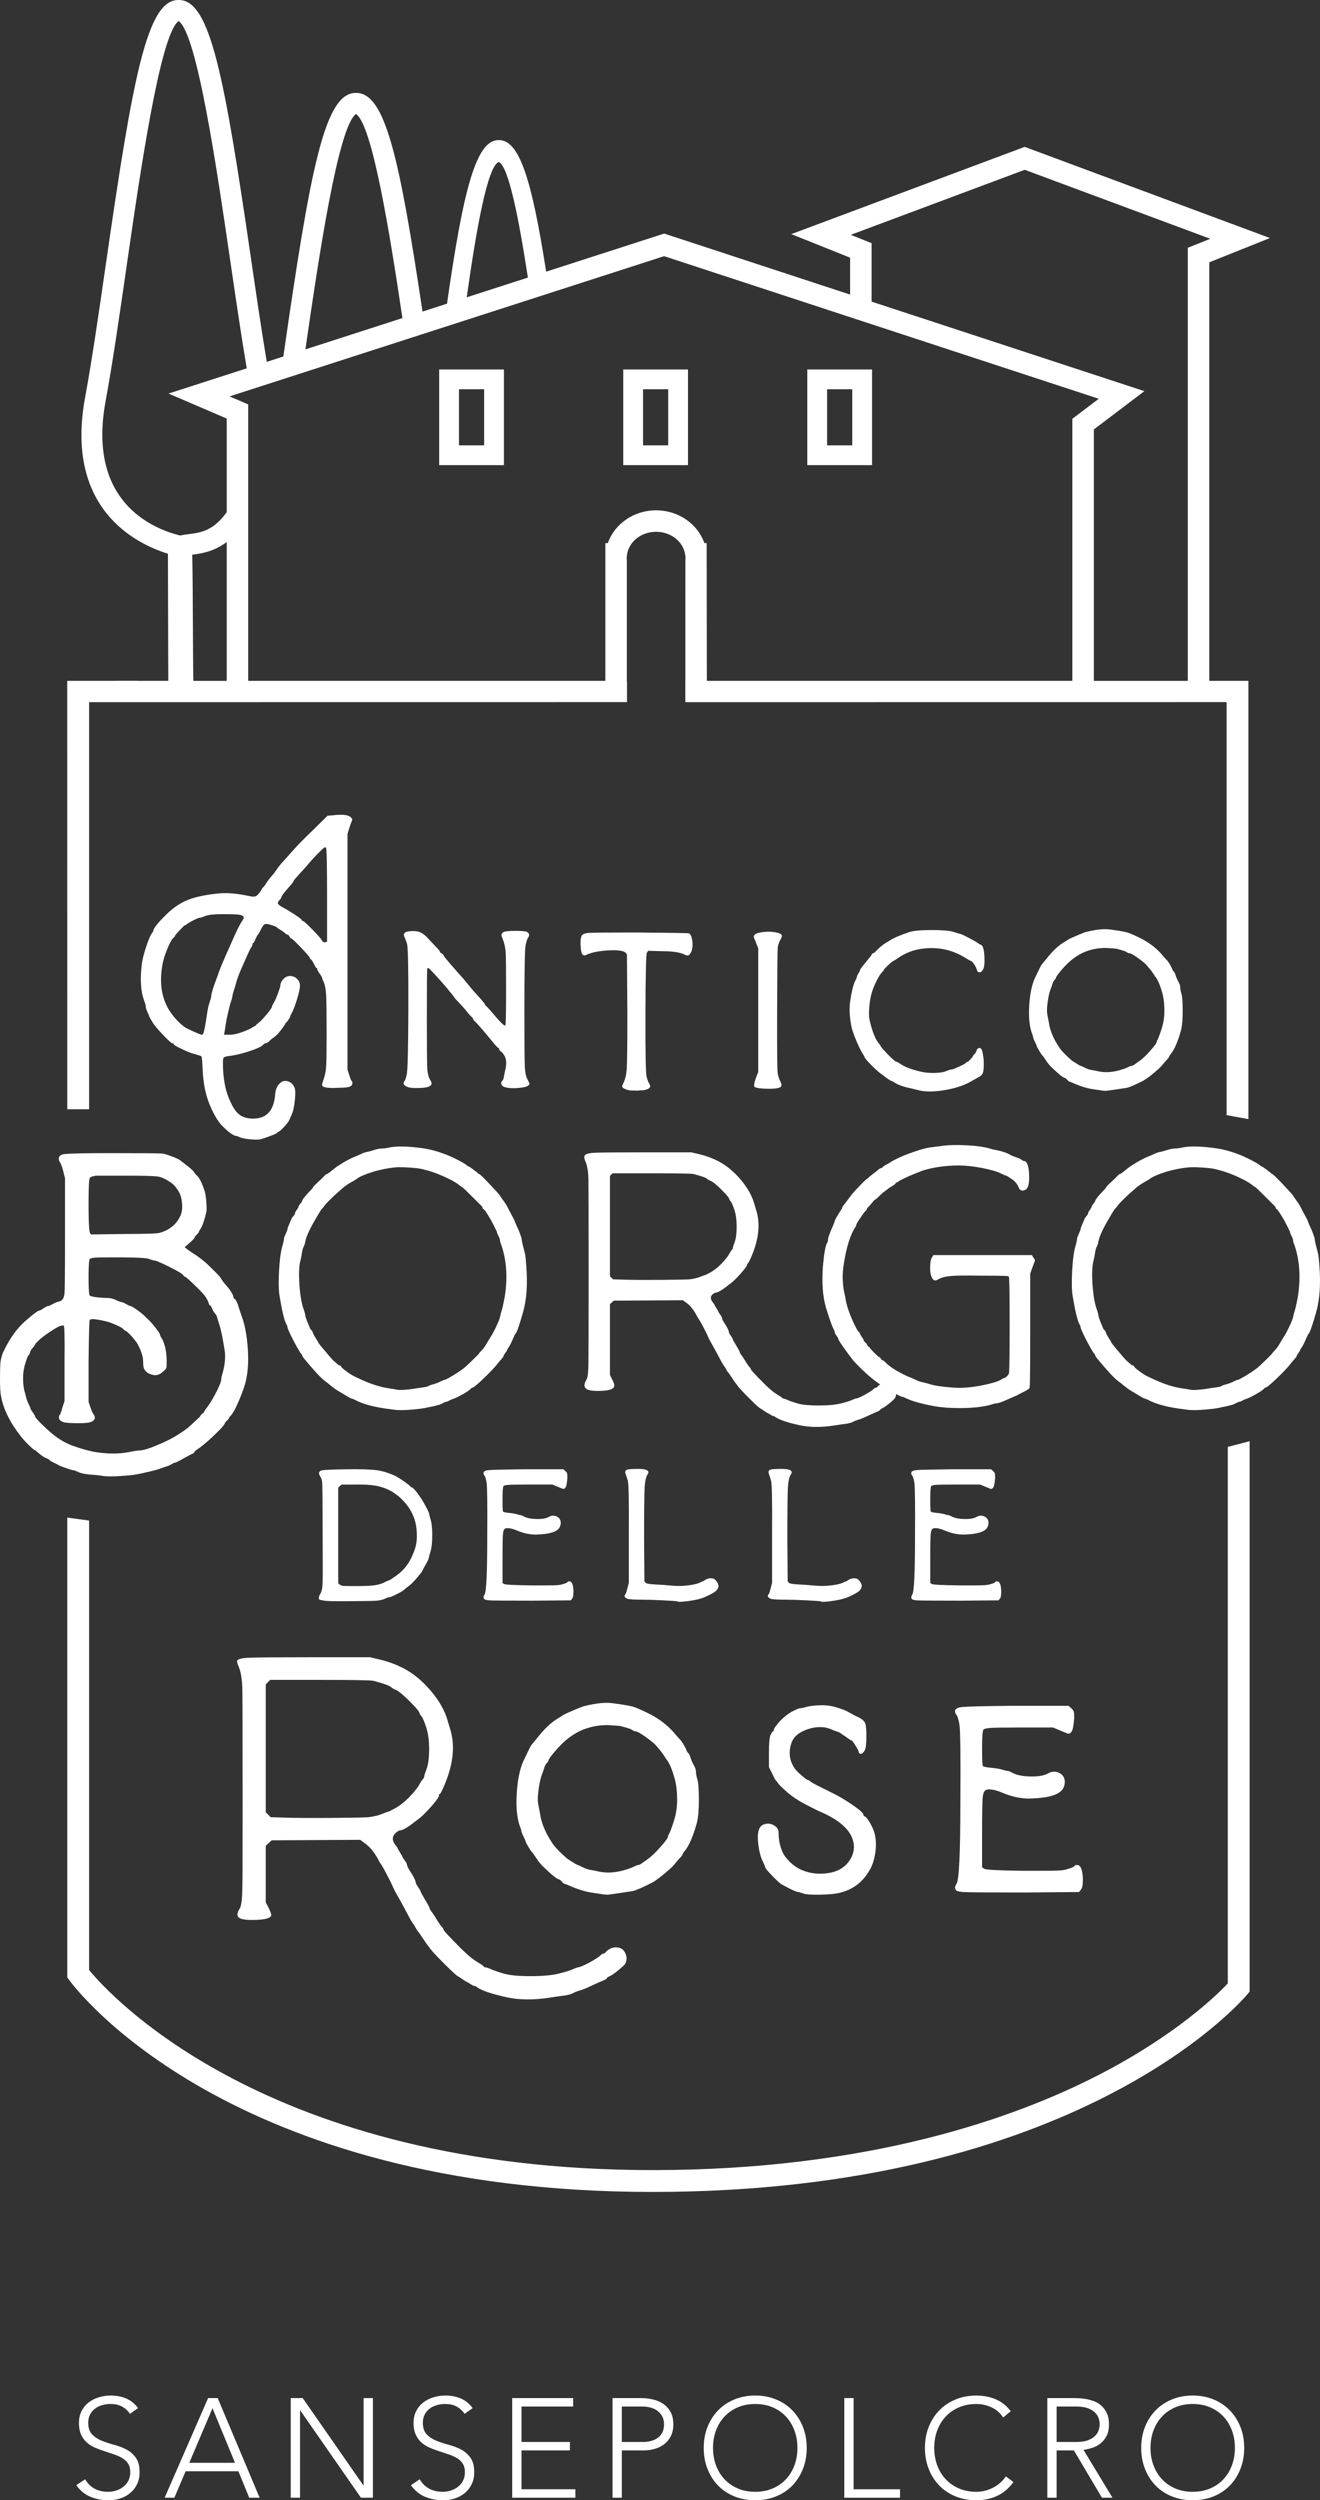 <?xml version="1.0" encoding="UTF-8"?>
<svg id="uuid-79825e06-2f38-4cb6-8538-1865c67c9e1e" data-name="Livello 2" xmlns="http://www.w3.org/2000/svg" viewBox="0 0 207.14 392.28">
  <rect x="0" y="0" width="207.14" height="392.28" fill="#333333" stroke="none"/>
  <defs>
    <style>
      .uuid-7d752b86-00b6-4da7-a4fc-3967ebae9637 {
        fill: #fff;
      }
    </style>
  </defs>
  <g id="uuid-e53ea39f-868e-4fe1-bc2d-503edd812f78" data-name="Livello 1">
    <g>
      <g>
        <path class="uuid-7d752b86-00b6-4da7-a4fc-3967ebae9637" d="m138.183,221.093c.015-.013.043-.034.091-.06.276-.093.692-.368,1.268-.837.813-.664.924-.845.957-.942.078-.174.116-.351.136-.525.777.409.861.416.935.416.03,0,.159.016.574.222.955.457,2.438.877,4.408,1.245.412.083,1.082.166,1.992.248.743.041,1.449.061,2.114.061,2.016,0,3.679-.188,4.967-.566.378-.138.565-.168.654-.168.126,0,.364-.027,1.014-.265l2.295-.995c.196-.116.54-.299,1.026-.541.721-.362.848-.478.91-.561.075-.1.14-.186.14-9.15v-8.845l.29-.82c.259-.731.355-.951.387-1.018.078-.151.105-.398-.161-.652l-.251-.419h-15.464l-.251.418c-.15.244-.226.68-.249,1.37-.022.672.033,1.164.169,1.502.156.392.297.587.469.652.187.076.433,0,.835-.252.379-.191.95-.327,1.697-.405.773-.082,2.351-.1,4.693-.06,3.512,0,4.225.05,4.329.075.143.054.166.118.173.136.04.157.107,1.338.107,7.49,0,6.263-.069,7.466-.112,7.634-.034.124-.142.278-.31.446-.205.204-.281.237-.265.238-.093,0-.234.029-.722.334-.589.315-1.638.617-3.121.895-1.645.323-3.15.421-4.475.304-1.649-.121-2.846-.304-3.565-.542-.426-.128-.813-.23-1.182-.31-.348-.077-.7-.206-1.05-.381-.371-.186-.791-.364-1.231-.524-1.637-.756-2.809-1.502-3.488-2.221-.223-.219-.37-.323-.492-.307-.004-.001-.053-.028-.153-.178-.156-.236-.28-.349-.411-.374-.047-.032-.207-.155-.66-.611-.45-.451-.58-.602-.618-.651-.035-.113-.145-.214-.325-.351-.11-.082-.145-.129-.152-.129v.001c-.003-.156-.111-.317-.356-.535-.149-.133-.19-.198-.197-.198-.002-.14-.086-.312-.29-.59-.15-.209-.254-.386-.306-.528-.035-.09-.116-.311-.294-.377-.054-.076-.209-.323-.603-1.112-.683-1.444-1.13-2.704-1.327-3.73-.042-.337-.127-.767-.251-1.282-.119-.497-.199-1.172-.239-2.009-.041-.835.041-1.805.243-2.893.361-2.17.888-3.877,1.553-5.051.308-.433.35-.605.349-.699.004-.024.048-.172.453-.779.322-.483.543-.808.666-.969.118-.158.235-.294.347-.404.147-.146.229-.295.249-.458.109-.061.28-.23.653-.694.33-.405.458-.528.502-.564.112-.026.269-.143.709-.582.35-.349.641-.602.887-.772.284-.196.461-.33.553-.423.029-.03.145-.126.562-.36.397-.222.592-.388.621-.554.152,0,.302-.081.435-.221.081-.055.295-.176.835-.446.464-.231.973-.455,1.514-.667.571-.224,1.062-.418,1.455-.577,1.685-.52,3.6-.786,5.691-.786,1.043,0,2.255.134,3.604.396,1.341.26,2.342.552,2.971.867.611.308.78.337.814.33.02.005.143.048.643.399.645.379,1.085.873,1.31,1.474.086.224.215.372.388.44.179.068.383.047.593-.06.524-.209.726-1.043.636-2.624-.064-.901-.222-1.933-.846-1.933-.065,0-.151-.045-.248-.131-.172-.142-.495-.295-.994-.469-.597-.206-.787-.308-.839-.343-.477-.305-1.205-.555-2.242-.771-.306-.038-.631-.114-1.003-.237-.831-.25-2.013-.418-3.518-.499-1.501-.082-2.766-.063-3.75.061l-1.888.246c-.554.041-1.395.256-2.571.654-1.173.399-2.066.755-2.727,1.085l-.743.374c-.454.255-.514.315-.534.337-.007.004-.077.057-.44.239-.315.158-.53.308-.656.457-.065.079-.103.098-.099.1-.129.001-.267.052-.47.191-.152.154-.556.475-1.19.953-.138.094-.294.226-.463.395-.114.115-.172.163-.198.182-.103.022-.266.161-1.122,1.047-.431.445-.983,1.023-1.133,1.226-.098.098-.341.416-.728.944-.383.524-.621.833-.708.92-.144.141-.219.295-.228.501-.074.076-.213.279-.605.924-.556.911-.556,1.021-.555,1.095-.003.023-.028.133-.224.585-.732,1.633-.819,2.096-.819,2.303,0,.159-.05.326-.155.501-.264.485-.474,1.658-.64,3.588-.207,2.625-.038,4.861.498,6.645.781,2.504,1.053,3.084,1.18,3.283.154.312.159.405.159.415,0,.164.097.361.322.662.196.262.224.352.228.352v-.001c0,.104,0,.262.873,1.483.547.772,1.055,1.458,1.518,2.046.403.443.868.919,1.419,1.451.536.516,1.069.984,1.58,1.392.481.385.886.681,1.204.884-.144.09-.284.194-.416.329-.086.112-.133.145-.126.149-.13.003-.27.055-.43.163l-.066.065c-.022.033-.136.168-.694.513-.424.263-.85.496-1.265.692-.572.272-.712.282-.725.282-.105,0-.272.045-.77.268-.351.157-.947.338-1.769.537-.81.199-1.958.3-3.408.3-1.444,0-2.526-.101-3.215-.298-.699-.198-1.235-.38-1.594-.54-.466-.207-.669-.256-.817-.268-.073-.113-.286-.274-.905-.639-.532-.316-1.206-.88-2.006-1.68-1.703-1.7-2.022-2.113-2.08-2.212-.022-.174-.15-.323-.25-.426-.076-.074-.216-.245-.453-.627-.37-.616-.645-1.036-.817-1.251-.165-.208-.192-.285-.193-.285,0-.083,0-.188-.583-1.161-.434-.718-.511-.891-.52-.891v.001c0-.092-.027-.205-.346-.683-.228-.339-.266-.414-.267-.398-.003-.232-.11-.653-.89-1.827-.205-.356-.212-.46-.212-.463,0-.159-.101-.363-.324-.663-.162-.215-.217-.304-.234-.334-.012-.077-.07-.201-.336-.63-.205-.325-.261-.437-.272-.437v.003c-.003-.106-.057-.204-.35-.559-.436-.61-.214-.94.02-1.155.269-.223.354-.251.342-.252.272,0,.8-.131,2.218-1.27.428-.299.86-.68,1.289-1.131.433-.453.81-.881,1.117-1.273.405-.507.494-.73.511-.899.12-.073.245-.274.472-.774,1.242-2.738,1.577-5.203.989-7.334l-.366-1.22c-.333-1.253-1.039-2.531-2.097-3.797-1.059-1.263-2.227-2.242-3.474-2.907-.949-.496-1.957-.874-2.995-1.125l-1.342-.313h-7.784c-3.919,0-6.378.021-7.304.063-1.064.048-1.549.197-1.683.528-.062.188-.003.468.193.897.273.67.422,1.621.44,2.825.02,1.226.029,5.988.029,14.555,0,8.16-.009,12.83-.029,14.277-.024,1.858-.194,2.365-.303,2.516-.396.644-.419,1.118-.086,1.393.188.187.637.423,2.315.373,1.351-.045,2.005-.27,2.114-.711.048-.144.043-.376-.319-1.099l-.343-.686v-11.121l.594-.541,10.863-.062.439.327c.581.389,1.111,1.002,1.575,1.812.167.336.292.565.411.735.081.08.358.499,1.301,2.377.245.58.516,1.125.807,1.621.283.486.643,1.144,1.067,1.952.587,1.116.754,1.363.827,1.45.085.104.197.282.342.543.151.285.273.473.374.572.039.041.164.199.553.793.306.471.569.839.76,1.062.11.194.43.624,1.905,2.103,1.374,1.374,1.728,1.632,1.885,1.681,1.001.69,1.035.689,1.081.679.011.004.079.033.35.213.3.199.494.284.652.284.019,0,.079.024.206.143.641.431,1.872.842,3.758,1.26.82.177,1.71.267,2.663.267.832,0,1.711-.068,2.631-.204.773-.121,1.405-.211,1.893-.272.529-.067.926-.178,1.214-.334.253-.135.526-.24.808-.315.322-.087.807-.281,1.48-.598.582-.274,1.09-.501,1.431-.64.357-.142.558-.253.599-.424m-27.499-21.046c-.079.006-.228.05-.827.292-.432.175-.968.304-1.583.381-.614.041-2.135.071-4.52.091-2.403.021-4.291.01-5.631-.03l-1.929-.058-.48-.479v-15.744l.414-.413h6.094c5.41,0,6.469.072,6.622.114,1.602.417,2.004.642,2.102.738.146.146.386.28.725.407.344.191.903.672,1.664,1.431,1.009,1.009,1.091,1.269,1.095,1.306,0,.114.064.22.271.458.071.079.231.351.538,1.271.239.705.356,1.596.356,2.652,0,1.049-.097,1.848-.29,2.37-.324.857-.324,1.002-.324,1.064,0,.047-.046.103-.083.139-.117.117-.256.319-.446.653-.153.345-.593.9-1.302,1.646-.552.554-1.101.984-1.633,1.28-.619.344-.789.416-.833.431"/>
        <path class="uuid-7d752b86-00b6-4da7-a4fc-3967ebae9637" d="m54.812,129.909c.185-.569.323-.947.419-1.138.09-.188.044-.355-.141-.498-.373-.425-1.325-.543-2.858-.354l-.838.071-2.231,2.204c-1.488,1.423-2.604,2.561-3.347,3.414-.745.855-1.209,1.377-1.394,1.564-.326.333-.722.831-1.186,1.495-.139.237-.36.521-.662.853-.303.334-.571.689-.801,1.067-.234.381-.385.581-.455.604-.069.025-.221.251-.453.676-.277.38-.499.617-.662.713-.162.095-.43.119-.801.07-1.907-.427-3.511-.591-4.811-.498-2.14.191-3.836.535-5.09,1.032-1.257.498-2.443,1.316-3.557,2.454-1.255,1.234-1.882,2.041-1.882,2.418,0,.049-.07.168-.21.356-.234.285-.535.984-.905,2.099-.374,1.116-.606,2.05-.699,2.81-.278,2.322-.164,4.195.349,5.617.185.477.28.809.28.997,0,.188.09.487.278.888.185.404.278.631.278.676,0,.049.164.332.489.855.233.427.779,1.09,1.638,1.992.861.9,1.361,1.349,1.498,1.349.142,0,.21.049.21.144s.418.345,1.255.746c.837.405,1.464.653,1.882.748.652.189,1.035.31,1.152.356.116.047.197.758.243,2.133.093,2.039.43,3.794,1.013,5.263.58,1.471,1.22,2.61,1.918,3.414.183.191.428.428.731.713.301.283.602.52.907.71.3.188.498.284.591.284.142,0,.36.071.662.215.302.142.803.248,1.5.319.698.071,1.231.083,1.604.035.279-.047.801-.212,1.568-.498.767-.283,1.175-.473,1.222-.569.046-.096.114-.141.209-.141.093,0,.371-.249.836-.748.464-.496.745-.863.837-1.101.093-.189.211-.45.349-.783.232-.474.407-1.245.522-2.312.117-1.067.082-1.766-.103-2.098-.233-.473-.582-.77-1.046-.888-.466-.118-.863-.011-1.186.319-.465.378-.721,1.02-.767,1.921-.234,2.418-1.372,3.628-3.418,3.628-.836,0-1.523-.18-2.056-.534-.534-.355-1.01-.984-1.429-1.886-.744-1.469-1.162-3.224-1.255-5.263-.047-.995-.034-1.587.035-1.778.07-.19.36-.308.87-.355.837-.095,1.825-.322,2.965-.675,1.137-.358,1.892-.677,2.265-.961.232-.238.395-.358.488-.358.093,0,.254-.07.49-.212.231-.237.44-.428.627-.569.279-.188.464-.332.558-.428.184-.14.475-.473.871-.995.394-.521.592-.805.592-.853,0-.095.024-.142.071-.142.092-.047.23-.214.418-.498.184-.285.277-.45.277-.499,0-.094.073-.258.211-.497.232-.38.509-1.091.836-2.132.326-1.045.488-1.791.488-2.241,0-.453-.186-.831-.558-1.138-.371-.311-.813-.417-1.324-.323-.279.049-.547.227-.802.535-.256.31-.384.604-.384.89,0,.141-.116.533-.349,1.174-.233.638-.441,1.126-.626,1.458-.234.378-.35.615-.35.71,0,.142-.256.522-.767,1.138-.511.616-.906,1.045-1.185,1.281-.373.284-.57.461-.594.532-.023.071-.068.107-.138.107-.071,0-.221.083-.454.25-.234.165-.731.391-1.498.675-.768.285-1.431.428-1.99.428h-.903l.138-.712c.141-1.185.42-2.561.838-4.126.231-.662.348-1.068.348-1.208,0-.143.069-.43.21-.855.139-.427.254-.806.346-1.138.141-.615.466-1.493.977-2.63.232-.524.499-1.128.803-1.815.3-.687.511-1.103.627-1.245.115-.141.174-.285.174-.428,0-.141.035-.212.105-.212s.197-.214.383-.64c.185-.426.314-.663.384-.712.069-.046.209-.283.418-.712.209-.426.394-.71.558-.853.162-.142.534-.117,1.116.071.58.19.871.31.871.356,0,.048.198.192.593.426.395.239.639.418.732.535.093.118.199.177.315.177.115,0,.231.107.349.32.115.213.218.322.313.322.091,0,.58.46,1.463,1.384.882.927,1.348,1.46,1.395,1.6.046.144.115.241.209.287.093.047.244.286.453.711.209.428.349.641.418.641.071,0,.105.059.105.176,0,.12.128.357.384.712.255.356.384.582.384.676s.092.332.278.713c.186.472.302,1.16.348,2.061.047.901.072,2.892.072,5.975,0,2.703-.025,4.41-.072,5.121-.046.712-.185,1.4-.417,2.063-.187.522-.256.831-.209.925.139.332.998.452,2.579.356.885,0,1.466-.06,1.744-.179.28-.119.418-.296.418-.533s-.035-.355-.103-.355c-.071,0-.199-.308-.384-.926l-.28-.853v-36.988l.28-.925Zm-16.713,14.44c-.417.569-1.046,1.826-1.881,3.77-.976,2.181-1.604,3.653-1.882,4.41-.093.333-.211.664-.349.995-.558,1.471-.839,2.395-.839,2.776,0,.14-.081.451-.243.925-.163.473-.291,1.018-.382,1.635-.279,1.945-.489,3.035-.628,3.271-.047.143-.117.215-.209.215-.095,0-.338-.083-.733-.25-.396-.166-.79-.344-1.185-.533-.397-.19-.664-.33-.802-.427-.791-.569-1.535-1.352-2.231-2.347-1.349-1.992-1.767-4.458-1.255-7.399.14-.756.394-1.588.767-2.489.371-.9.674-1.468.906-1.707.185-.144.278-.249.278-.319,0-.071.244-.368.733-.89.487-.52.755-.782.802-.782.045,0,.138-.047.278-.143.139-.142.489-.355,1.045-.638.559-.285.907-.428,1.048-.428.14,0,.441-.096.907-.285.463-.187,1.369-.285,2.719-.285,1.16,0,1.974.025,2.439.072.791.094,1.021.379.697.853m13.226,3.414l-.279.071c-.233.049-.419-.059-.557-.321-.141-.259-.64-.828-1.5-1.705-.861-.878-1.349-1.317-1.466-1.317-.116,0-.174-.047-.174-.142s-.382-.39-1.148-.888c-.767-.497-1.386-.865-1.848-1.103-.419-.238-.662-.428-.733-.569-.069-.143,0-.32.21-.533.208-.213.314-.367.314-.463,0-.189.51-.855,1.533-1.992.277-.33.419-.533.419-.604,0-.073.218-.343.661-.818.441-.475.872-.949,1.29-1.423.698-.853,1.511-1.73,2.442-2.631.324-.332.545-.451.662-.356.114.095.174,2.585.174,7.468v7.326Z"/>
        <path class="uuid-7d752b86-00b6-4da7-a4fc-3967ebae9637" d="m192.671,311.192c-1.611,1.714-8.072,8.099-20.37,14.413-13.218,6.787-36.078,14.876-69.909,14.876-60.55,0-85.333-27.642-88.41-31.389v-70.518l-3.424-.47v72.141l.329.452c.988,1.355,25.001,33.21,91.505,33.21,66.432,0,92.234-29.687,93.3-30.951l.402-.477v-86.358l-3.423.893v84.178Z"/>
        <path class="uuid-7d752b86-00b6-4da7-a4fc-3967ebae9637" d="m207.056,198.791c-.114-1.683-.202-2.097-.254-2.25-.419-1.577-.482-1.982-.482-2.085,0-.119-.054-.368-.453-1.385-.328-.703-.527-1.155-.6-1.386-.088-.26-.274-.634-.567-1.142-.246-.446-.427-.789-.543-1.022-.132-.302-.347-.656-.64-1.057-.279-.376-.48-.668-.611-.887-.215-.297-.82-.965-1.798-1.986-1.367-1.429-1.464-1.422-1.551-1.41l-.047-.066c-.035-.034-.138-.136-.758-.601-.671-.504-.729-.511-.781-.503-.002-.001-.041-.013-.115-.06-.229-.225-.725-.531-1.562-.962-.828-.421-1.508-.726-2.076-.929-1.078-.413-2.146-.706-3.175-.87-2.753-.402-4.527-.363-5.48-.151-.431.098-.806.149-1.11.149-.356,0-.79.084-1.327.255-.529.168-.878.262-1.103.297-.268.046-.539.137-.803.268-.232.117-.66.3-1.276.547-.659.29-1.351.666-2.047,1.117-.21.124-.374.229-.5.312-.255.17-.656.485-1.173.924-.319.228-.404.262-.383.263-.147,0-.287.1-.543.383-.166.187-.473.484-.964.934-.654.598-.762.748-.779.862-.022.036-.103.144-.364.407-1.1,1.148-1.323,1.546-1.351,1.766-.018.031-.072.112-.228.3-.234.291-.328.461-.326.593,0,.002-.021.089-.23.363-.221.298-.322.502-.322.661,0,.008-.003.072-.124.215-.133.15-.241.292-.346.455-.694,1.517-.694,1.664-.694,1.751,0,.03-.019.166-.256.668-.261.56-.298.751-.298.864,0,.057-.023.245-.171.848-.292.875-.491,2.246-.593,4.075-.103,1.83-.072,3.219.094,4.125.377,2.257.704,3.642,1.009,4.246.206.365.215.478.215.498,0,.079,0,.243.511,1.297.32.658.662,1.313,1.02,1.943.55.977.665,1.036.737,1.08,0,.169.108.368.359.671,1.583,1.913,2.658,3.069,3.301,3.541.23.152.502.365.838.657.451.372.832.648,1.136.821.284.163.688.406,1.219.732.785.482.936.524,1.032.524,0-.002.079.002.511.219,1.246.665,3.11,1.147,5.525,1.433.493.082.895.125,1.178.125h.007c.144.012.312.017.505.017.485,0,1.132-.037,1.926-.11,1.127-.103,1.884-.216,2.286-.338.715-.127,1.171-.231,1.343-.306.317-.046.635-.16.941-.336.357-.203.458-.214.467-.215.148,0,.319-.061.519-.186.107-.065.322-.173.756-.318.342-.128.816-.364,1.442-.72.64-.36,1.031-.627,1.196-.815.116-.135.173-.163.165-.166.137,0,.352-.014,1.996-1.597,1.066-1.024,1.818-1.839,2.219-2.403.333-.374.539-.613.62-.716.12-.145.176-.273.172-.355.003-.008.03-.087.231-.356.27-.354.324-.492.32-.568.003-.007.027-.079.205-.322.175-.24.394-.666.67-1.302.312-.724.417-.861.412-.865l.06-.03.033-.056c.22-.352.59-1.454,1.13-3.37.534-1.901.702-4.258.498-7.004m-3.405,4.756c-.249,1.295-.383,1.813-.451,2.02-.104.312-.188.621-.255.949-.056.285-.164.609-.319.961-.484,1.086-.868,1.835-1.145,2.232-.164.242-.406.648-.743,1.236-.232.388-.468.704-.701.936-.292.294-.39.418-.421.507-.059.071-.272.299-.984.992-.85.824-1.194,1.13-1.329,1.239-.513.396-1.136.813-1.848,1.241-.903.54-1.107.606-1.135.612-.109,0-.278.049-.777.3-.36.178-.726.316-1.091.411-.563.149-.734.248-.826.319-.01.009-.129.087-.739.165-.472.061-1.096.156-1.871.278-.923.12-1.625.165-2.06.126-.171-.042-.672-.126-1.492-.248-1.442-.202-3.128-.772-5.03-1.702-.473-.197-.971-.487-1.484-.862-.607-.442-.83-.656-.912-.754-.108-.27-.301-.303-.377-.303h-.002c-.002,0-.065-.015-.225-.155l-.665-.575c-.15-.149-.389-.415-.751-.842-.348-.406-.675-.795-.98-1.162-.309-.371-.494-.604-.552-.69-.123-.249-.298-.547-.534-.912-.211-.326-.347-.584-.401-.768-.041-.135-.122-.397-.318-.46-.024-.034-.073-.117-.152-.299-.664-1.55-.715-1.869-.715-1.931,0-.098-.021-.29-.201-.821-.358-.915-.6-2.264-.721-4.008-.12-1.733-.06-3.036.178-3.879.087-.345.161-.734.22-1.157.057-.399.141-.702.251-.903.134-.246.224-.529.268-.835.156-.822.723-2.055,1.69-3.667.364-.647.649-1.114.821-1.359.211-.211.407-.45.573-.698.113-.15.353-.41.713-.773.362-.361.75-.73,1.154-1.095.407-.365.733-.648.974-.851.441-.36.862-.651,1.253-.865.429-.236.686-.386.839-.49.376-.34,1.274-.735,2.669-1.174,1.079-.321,2.2-.546,3.328-.667.388-.038.869-.049,1.437-.031.578.023,1.182.064,1.794.123.611.059,1.099.147,1.475.27.891.204,1.887.551,2.96,1.028,1.077.481,1.887.925,2.398,1.315.26.218.475.369.615.431.138.112.746.688,2.86,2.803.189.188.231.267.239.267v-.002c.002.173.094.317.248.388.049.03.263.228,1.013,1.51.112.19.312.566.603,1.145.319.645.395.817.404.817,0,.106.047.269.269.718.199.4.22.553.22.601,0,.112.027.327.259.9.801,2.409.962,5.133.482,8.098"/>
        <path class="uuid-7d752b86-00b6-4da7-a4fc-3967ebae9637" d="m42.629,288.739l13.899-.077.618.464c.772.515,1.468,1.311,2.084,2.393.206.413.36.695.464.849.205.207.772,1.236,1.698,3.088.308.722.643,1.39,1.005,2.008.359.618.811,1.441,1.35,2.47.54,1.033.875,1.622,1.005,1.777.128.154.282.4.464.734.179.335.32.553.423.655.104.104.347.452.734,1.044.387.593.708,1.042.967,1.35.204.36.989,1.224,2.355,2.587,1.362,1.366,2.121,2.046,2.276,2.046.823.566,1.262.849,1.311.849.052,0,.234.105.542.311.31.205.528.307.656.307.128,0,.271.077.425.232.772.516,2.318,1.032,4.633,1.543,1.904.413,4.092.44,6.564.079.977-.155,1.775-.27,2.394-.348.616-.077,1.092-.204,1.427-.386.335-.179.696-.32,1.081-.425.387-.103.991-.348,1.815-.734.822-.385,1.428-.655,1.816-.81.386-.154.578-.271.578-.347,0-.077.103-.168.308-.271.31-.103.813-.437,1.507-1.002.695-.567,1.067-.928,1.119-1.082.256-.568.232-1.133-.077-1.698-.258-.516-.694-.785-1.313-.814-.616-.024-1.156.195-1.621.658-.155.206-.283.31-.385.31-.105,0-.233.051-.387.153-.104.155-.425.401-.966.734-.54.337-1.08.632-1.62.889-.542.256-.89.385-1.044.385-.102,0-.385.104-.849.308-.462.207-1.224.439-2.278.697-1.055.257-2.509.385-4.361.385-1.854,0-3.232-.128-4.132-.385-.901-.258-1.582-.49-2.047-.697-.463-.204-.772-.308-.925-.308-.157,0-.233-.038-.233-.116,0-.077-.346-.32-1.041-.733-.696-.411-1.559-1.132-2.587-2.162-1.803-1.801-2.704-2.78-2.704-2.934,0-.103-.077-.231-.23-.387-.156-.153-.363-.435-.619-.847-.462-.774-.799-1.288-1.003-1.547-.208-.255-.31-.435-.31-.54,0-.102-.231-.54-.695-1.312-.461-.773-.694-1.197-.694-1.275,0-.076-.129-.308-.387-.693-.257-.388-.387-.605-.387-.658,0-.359-.359-1.081-1.08-2.163-.207-.359-.307-.603-.307-.732,0-.128-.118-.347-.349-.657-.232-.308-.348-.487-.348-.54,0-.05-.128-.282-.384-.695-.258-.411-.387-.643-.387-.695,0-.05-.129-.232-.387-.541-.515-.718-.49-1.336.079-1.853.308-.255.512-.385.617-.385.462,0,1.337-.514,2.625-1.546.515-.357,1.042-.822,1.582-1.389.542-.566,1.005-1.093,1.391-1.581.386-.492.579-.812.579-.966,0-.155.038-.232.115-.232.078,0,.245-.282.502-.849,1.545-3.398,1.956-6.41,1.235-9.035-.152-.514-.308-1.028-.464-1.544-.412-1.545-1.273-3.101-2.584-4.672-1.314-1.568-2.742-2.766-4.287-3.592-1.184-.617-2.42-1.08-3.706-1.389l-1.621-.385h-9.808c-4.993,0-8.057.026-9.187.076-1.134.053-1.75.206-1.854.464-.05.154.025.463.234.927.358.876.552,2.097.576,3.667.026,1.571.039,7.684.039,18.338,0,10.143-.013,10.788-.039,12.641-.024,1.853-.166,2.961-.423,3.321-.414.668-.462,1.131-.153,1.389.306.308,1.208.438,2.701.385,1.492-.05,2.288-.281,2.393-.694.051-.154-.077-.54-.387-1.158l-.462-.927v-8.854l.926-.851Zm-.926-24.479l.309-.308.386-.385h7.798c5.251,0,8.055.05,8.418.153,1.594.414,2.52.747,2.778,1.003.157.157.438.31.85.465.464.259,1.183.876,2.163,1.853.977.979,1.466,1.596,1.466,1.853,0,.053.09.182.271.386.179.208.424.773.732,1.701.31.926.466,2.072.466,3.434,0,1.363-.13,2.395-.387,3.088-.258.696-.387,1.109-.387,1.236,0,.128-.065.257-.193.386-.129.129-.297.377-.502.733-.206.465-.77,1.185-1.699,2.163-.72.72-1.427,1.274-2.122,1.66-.697.386-1.082.579-1.159.579-.078,0-.4.116-.965.347-.569.233-1.262.4-2.085.502-.773.054-2.677.091-5.716.116-3.035.027-5.402.013-7.103-.037l-2.547-.079-.772-.772v-20.077Z"/>
        <path class="uuid-7d752b86-00b6-4da7-a4fc-3967ebae9637" d="m155.284,271.115c.479-.048,2.032-.075,4.655-.075h5.299l.909.378c.605.254,1.033.431,1.286.531.202.101.39.074.569-.076.176-.151.301-.415.378-.794.075-.379.139-.871.188-1.477,0-.606-.025-.969-.074-1.097-.052-.127-.178-.29-.38-.494l-.454-.378h-8.856c-4.44.051-7.039.114-7.796.189-.758.077-1.136.291-1.136.645,0,.252.076.453.228.604.15.154.302.645.454,1.477.151.831.201,4.908.151,12.224,0,7.975-.203,12.238-.605,12.792-.303.454-.303.809,0,1.06.099.104.454.178,1.058.228.607.051,3.785.074,9.539.074l8.629-.074.303-.379c.2-.201.303-.756.303-1.664-.053-1.464-.354-2.196-.909-2.196-.253,0-.379.039-.379.114,0,.073-.176.188-.53.34-.302.1-.594.189-.87.266-.278.075-.695.125-1.25.15-.555.027-1.261.039-2.119.039h-3.406c-3.736-.051-5.726-.152-5.979-.303l-.378-.227v-5.678c0-3.028.036-4.845.114-5.449.074-.606.264-.959.567-1.06.605-.151,1.488.027,2.649.529,1.614.657,3.152.936,4.617.832,2.521-.101,4.088-.579,4.693-1.437.302-.503.403-1.009.302-1.514-.101-.504-.416-.872-.945-1.098s-1.073-.188-1.629.114c-.605.354-1.526.518-2.762.492-1.238-.025-2.183-.214-2.838-.567-.355-.203-.605-.304-.758-.304-.149,0-.415-.061-.794-.188-.379-.125-.973-.228-1.779-.304-.806-.074-1.249-.176-1.323-.303-.078-.124-.114-1.06-.114-2.8,0-1.742.075-2.712.225-2.913.153-.103.467-.177.947-.229"/>
        <path class="uuid-7d752b86-00b6-4da7-a4fc-3967ebae9637" d="m121.157,248.371l-.211.8c-.143.566-.248.888-.32.96-.251.248-.163.477.266.691.211.106.977.159,2.29.159.923,0,2.069.038,3.437.107,1.365.07,2.086.125,2.157.159.072.106.589.099,1.545-.025.959-.124,1.706-.275,2.239-.452.352-.108.787-.295,1.303-.56.515-.266.842-.473.988-.613.531-.534.493-1.1-.109-1.705-.143-.178-.381-.266-.718-.266-.337,0-.63.088-.881.266-.211.142-.337.211-.371.211-.035,0-.222.082-.559.241-.339.161-.924.293-1.759.399-.836.107-1.724.117-2.665.029-.939-.091-1.81-.152-2.61-.187-.797-.037-1.268-.125-1.409-.268l-.162-.214-.054-6.605c0-4.225.029-6.891.081-7.991.054-1.102.224-1.847.507-2.238.105-.175.123-.318.052-.424-.141-.285-.799-.41-1.969-.373-.891,0-1.397.071-1.52.211-.126.143-.143.33-.054.561.088.231.206.585.347,1.065.142.478.194,3.275.159,8.391v7.671Z"/>
        <path class="uuid-7d752b86-00b6-4da7-a4fc-3967ebae9637" d="m118.925,288.524c.1,1.567.378,2.777.831,3.635.202.405.303.657.303.756,0,.151.367.607,1.098,1.363.732.757,1.223,1.212,1.476,1.363,1.463.808,2.347,1.211,2.65,1.211.099,0,.353.074.755.228.404.15,1.276.214,2.613.189,1.337-.025,2.333-.114,2.99-.266,2.017-.455,3.557-1.538,4.616-3.255.556-.806.92-1.827,1.1-3.064.174-1.237.111-2.333-.19-3.294-.152-.454-.392-.959-.719-1.514-.33-.556-.594-.857-.796-.909-.101-.05-.151-.124-.151-.225,0-.152-.214-.404-.644-.757-.428-.353-.971-.746-1.626-1.173-.656-.428-1.313-.821-1.968-1.174-.809-.404-1.287-.643-1.44-.722-.151-.074-.604-.299-1.361-.678-.756-.379-1.2-.631-1.324-.759-.128-.125-.24-.188-.341-.188-.103,0-.391-.202-.872-.604-.479-.406-.845-.759-1.095-1.061-.91-1.211-1.136-2.548-.683-4.013.304-1.059,1.175-1.826,2.612-2.308,1.439-.479,2.737-.442,3.898.114.504.202.794.304.871.304.074,0,.427.227,1.06.679.63.455.984.682,1.057.682.077,0,.278.264.607.795.327.531.493.844.493.948,0,.148.061.251.188.301.126.051.24.051.341,0,.101-.05.238-.214.417-.492.175-.277.265-1.023.265-2.234,0-1.058-.063-1.741-.191-2.044-.125-.301-.416-.579-.87-.831-.453-.202-.946-.456-1.476-.757-.53-.303-.897-.48-1.097-.529-.101-.05-.556-.203-1.362-.456-.809-.2-1.654-.277-2.537-.227s-1.525.141-1.93.265c-.404.128-.707.189-.907.189-.204,0-.682.204-1.439.606-.756.453-1.438,1.035-2.043,1.74-.455.559-.683.909-.683,1.061,0,.152-.036.227-.113.227-.074,0-.201.177-.379.529-.177.354-.264,1.288-.264,2.8v2.273l.53,1.06c.303.654.504,1.021.605,1.096.102.075.19.19.265.341.078.151.516.595,1.326,1.325.806.733,1.841,1.426,3.102,2.08,1.261.658,2.144,1.088,2.65,1.288,3.078,1.413,4.693,3.104,4.845,5.072.05.556-.054,1.136-.304,1.74-.859,1.816-2.523,2.725-4.995,2.725-.859,0-1.679-.138-2.46-.416-.783-.277-1.478-.692-2.082-1.249-.606-.554-1.034-1.085-1.287-1.589-.453-.958-.681-2.018-.681-3.179,0-.505-.252-.896-.758-1.174-.504-.277-1.034-.316-1.589-.114-.655.255-.959,1.01-.907,2.27"/>
        <path class="uuid-7d752b86-00b6-4da7-a4fc-3967ebae9637" d="m143.161,250.182c-.213.319-.213.568,0,.745.071.072.318.126.745.161.426.034,2.664.053,6.711.053l6.074-.053.214-.266c.141-.141.212-.534.212-1.174-.035-1.028-.248-1.542-.64-1.542-.176,0-.266.024-.266.079,0,.051-.124.131-.373.24-.211.072-.418.133-.612.187-.195.051-.488.089-.878.106-.392.017-.888.025-1.491.025h-2.397c-2.63-.035-4.032-.106-4.209-.211l-.269-.161v-3.995c0-2.133.028-3.409.082-3.838.054-.425.187-.674.399-.745.425-.106,1.048.02,1.864.37,1.136.467,2.22.661,3.25.589,1.774-.071,2.878-.406,3.302-1.011.216-.357.285-.711.216-1.065-.074-.357-.295-.615-.669-.775-.371-.157-.753-.132-1.144.081-.425.248-1.075.368-1.946.347-.871-.017-1.535-.15-1.997-.399-.249-.142-.426-.213-.531-.213-.107,0-.294-.045-.56-.134-.269-.088-.686-.159-1.253-.213-.567-.055-.877-.126-.931-.214-.054-.089-.082-.746-.082-1.97,0-1.226.055-1.91.161-2.05.108-.071.327-.126.666-.16.337-.037,1.43-.057,3.274-.057h3.733l.639.268c.424.18.726.302.906.372.141.072.272.054.399-.052.122-.106.21-.294.266-.559.054-.265.097-.612.131-1.04,0-.423-.017-.682-.051-.77-.036-.091-.126-.205-.268-.346l-.319-.269h-6.232c-3.127.034-4.955.081-5.489.133-.531.054-.799.206-.799.453,0,.179.053.319.162.427.106.106.211.454.318,1.039.108.585.142,3.454.108,8.605,0,5.612-.143,8.613-.426,9.002"/>
        <path class="uuid-7d752b86-00b6-4da7-a4fc-3967ebae9637" d="m171.751,170.925c.638.084,1.042.149,1.212.19.212,0,.351.011.415.033.063.022.596-.042,1.594-.192.998-.148,1.625-.244,1.881-.286.509-.127,1.38-.511,2.615-1.147.297-.172.648-.415,1.053-.734.405-.32.798-.649,1.18-.99.383-.339.678-.658.894-.955.297-.34.51-.576.637-.703.128-.128.191-.223.191-.286,0-.065.064-.181.191-.351.639-.723,1.213-2.019,1.723-3.89.168-.68.255-1.692.255-3.031,0-1.337-.065-2.221-.191-2.647-.129-.423-.191-.764-.191-1.02,0-.255-.096-.551-.289-.892-.19-.341-.34-.679-.445-1.021-.107-.34-.203-.531-.288-.575-.085-.04-.191-.232-.319-.574-.255-.509-.489-.892-.701-1.147-.128-.128-.341-.36-.638-.702-.894-1.105-2.041-2.019-3.443-2.741-1.021-.512-1.745-.83-2.17-.958-.425-.126-1.275-.275-2.55-.447-1.02-.17-2.36-.041-4.018.382-.256.087-.585.215-.99.383-.404.17-.796.341-1.179.51-.382.173-.618.299-.704.385-.126.084-.296.189-.508.317-.893.511-1.85,1.426-2.87,2.743-.383.469-.595.723-.639.766-.084.086-.445.808-1.083,2.168-.469,1.063-.754,2.465-.862,4.209-.107,1.745.012,3.147.353,4.209.168.427.255.693.255.798,0,.107.094.35.285.734.192.383.288.606.288.668,0,.065.127.311.383.734.254.426.414.661.477.702.065.044.256.31.576.798.317.491.67.903,1.051,1.244,1.062,1.02,1.722,1.53,1.979,1.53.039,0,.147.094.315.288.173.192.289.286.354.286.063,0,.285.086.668.255,1.148.51,2.232.83,3.253.957m-5.294-6.251c-.254-.34-.52-.754-.796-1.242-.278-.489-.511-1-.702-1.533-.19-.53-.308-.987-.351-1.37-.084-.425-.17-.87-.256-1.341-.085-.422-.075-1.041.033-1.848.106-.806.245-1.467.416-1.976.168-.427.285-.755.349-.99.063-.234.169-.436.319-.606.149-.169.225-.275.225-.319,0-.083.084-.245.254-.479.169-.232.382-.498.637-.797.256-.297.468-.531.638-.701.809-.85,1.701-1.509,2.679-1.977,1.105-.509,2.297-.766,3.572-.766.893.043,1.487.087,1.786.127.127.044.423.13.893.256.296.087.519.182.668.287.149.106.287.161.416.161.168,0,.561.211,1.18.637.616.425,1.094.806,1.434,1.148.425.467.753.873.988,1.211.235.341.373.555.415.638.425.469.83,1.427,1.213,2.872.168.722.254,1.573.254,2.549,0,.979-.149,1.926-.446,2.839-.297.914-.502,1.456-.606,1.625-.106.171-.16.299-.16.384,0,.17-.329.627-.988,1.371-.659.746-1.202,1.266-1.627,1.563-.426.297-.723.509-.893.637-.171.127-.309.192-.414.192-.106,0-.308.073-.605.222-.299.15-.745.31-1.34.479-1.234.341-2.382.381-3.443.127-.384-.085-.714-.148-.988-.191-.277-.041-.608-.159-.99-.35-.382-.191-.596-.287-.639-.287-.042,0-.169-.065-.381-.192-.215-.128-.437-.264-.671-.414-.233-.147-.394-.265-.478-.352-.637-.55-1.17-1.083-1.595-1.594"/>
        <path class="uuid-7d752b86-00b6-4da7-a4fc-3967ebae9637" d="m63.826,168.596c-.15.617-.254.947-.319.989-.065.042-.119.138-.16.288-.042.147.011.286.16.412.148.129.36.235.637.32.276.085.83.118,1.658.096.83-.021,1.371-.117,1.626-.287.341-.169.384-.467.129-.894-.299-.467-.469-1.115-.511-1.943-.042-.832-.063-3.371-.063-7.623,0-5.271.021-7.929.063-7.972.085-.169.255-.106.511.191.595.596,1.423,1.51,2.488,2.742.509.64.839,1.043.988,1.212.148.169.222.277.222.32s.255.33.767.861c.509.533.913.987,1.211,1.371.298.382.542.66.733.828.191.17.287.298.287.384,0,.085.106.223.319.414.212.192.489.49.829.892.34.404.595.703.766.893.169.192.532.627,1.084,1.309.552.68.871,1.019.956,1.019.084,0,.129.063.129.191,0,.129.083.245.254.353.171.106.362.329.574.669.34.596.36,1.426.065,2.487-.088.425-.151.755-.192.989-.042.234-.118.393-.224.478-.106.085-.16.212-.16.383,0,.511.659.765,1.978.765,1.276-.043,2.041-.192,2.297-.448.127-.126.18-.222.159-.285-.022-.065-.139-.309-.352-.734-.213-.383-.34-1.041-.383-1.976-.042-.936-.062-3.828-.062-8.674,0-6.294.062-9.737.19-10.334.127-.594.255-.977.382-1.147.256-.383.214-.681-.127-.894-.128-.128-.753-.192-1.881-.192-1.125,0-1.776.087-1.945.256-.169.172-.244.321-.224.447.022.128.098.34.224.639.255.637.403,1.337.448,2.105.039.764.061,2.635.061,5.61,0,3.827-.041,5.765-.126,5.805-.087.043-.297-.107-.639-.447-.341-.339-.85-.914-1.53-1.72-.511-.596-.787-.893-.83-.893-.042,0-.106-.086-.19-.256-.086-.213-.702-.937-1.85-2.17-.383-.466-.69-.839-.925-1.115-.234-.275-.413-.498-.542-.67-.468-.511-1.126-1.255-1.976-2.232-.808-.936-1.213-1.445-1.213-1.531,0-.084-.096-.18-.287-.287-.191-.107-.287-.201-.287-.288,0-.084-.191-.318-.575-.7-.424-.468-.786-.85-1.083-1.148-.341-.425-.713-.767-1.116-1.021-.404-.256-.926-.373-1.563-.351-.639.022-1.031.117-1.179.288-.149.17-.171.362-.065.572.106.215.245.575.416,1.086.167.511.243,3.913.222,10.204-.021,6.294-.106,9.747-.254,10.364"/>
        <path class="uuid-7d752b86-00b6-4da7-a4fc-3967ebae9637" d="m111.383,250.21c.513-.266.841-.472.984-.613.534-.534.496-1.1-.106-1.705-.143-.177-.382-.266-.719-.266-.339,0-.629.089-.881.266-.21.142-.336.211-.37.211-.035,0-.222.082-.559.241-.339.161-.925.293-1.759.399-.836.109-1.724.118-2.665.029-.939-.09-1.81-.152-2.61-.186-.796-.037-1.269-.126-1.411-.269l-.161-.214-.054-6.605c0-4.225.029-6.89.082-7.991.053-1.102.22-1.846.506-2.238.106-.174.123-.318.051-.422-.139-.286-.796-.412-1.97-.375-.888,0-1.394.072-1.518.211-.124.144-.142.33-.054.561.089.231.207.586.347,1.066.143.477.195,3.274.16,8.391v7.67l-.212.801c-.142.566-.248.888-.321.959-.25.248-.161.478.268.691.212.107.976.159,2.29.159.922,0,2.069.038,3.434.107,1.367.071,2.089.126,2.159.159.072.106.586.099,1.545-.024.96-.125,1.706-.276,2.237-.453.354-.108.79-.295,1.307-.56"/>
        <path class="uuid-7d752b86-00b6-4da7-a4fc-3967ebae9637" d="m101.509,149.494l.192-.318,2.168.064c1.744,0,2.955.191,3.635.573.339.169.594.128.766-.128.339-.466.467-1.105.383-1.913-.085-.807-.279-1.254-.576-1.338-.169-.043-2.892-.086-8.164-.129h-.765c-3.826,0-6.07.023-6.728.064-.66.044-1.051.213-1.179.51v.063c-.128.216-.17.702-.128,1.469.042.765.149,1.222.319,1.369.17.152.359.161.574.033.807-.382,1.954-.614,3.444-.702,1.488-.085,2.402.043,2.741.383l.194.254.064,9.186c0,4.933-.033,7.856-.098,8.769-.063.916-.245,1.67-.54,2.264-.173.341-.215.553-.128.638.085.127.403.277.956.446.254.043.722.064,1.402.064.383-.041.703-.064.957-.064.936-.169,1.233-.508.894-1.02-.128-.167-.266-.52-.414-1.052-.149-.532-.214-3.869-.193-10.015.022-6.141.095-9.3.224-9.47"/>
        <path class="uuid-7d752b86-00b6-4da7-a4fc-3967ebae9637" d="m136.754,155.936c.168-.637.434-1.316.797-2.041.36-.723.668-1.188.924-1.403.129-.127.193-.222.193-.285,0-.065.223-.31.668-.735.448-.424.735-.659.861-.702.171-.084.469-.275.893-.572,1.105-.725,2.296-1.172,3.572-1.342,2.507-.339,4.804.15,6.888,1.468.469.297.744.446.83.446.084,0,.243.171.479.51.232.342.37.617.413.83.084.298.233.445.446.445.214,0,.404-.168.576-.511.167-.337.232-.954.189-1.846-.043-1.192-.234-1.852-.572-1.978-.171-.041-.32-.128-.447-.257-.17-.127-.66-.402-1.466-.828-.81-.425-1.276-.639-1.406-.639-.083,0-.413-.094-.987-.287-.574-.189-1.701-.287-3.381-.287-1.678,0-2.859.108-3.538.319-1.49.51-2.489.937-2.998,1.277-.17.128-.384.254-.639.383-.551.339-1.106.807-1.658,1.403-.172.169-.297.255-.383.255s-.158.074-.222.221c-.065.152-.159.29-.286.418-.13.126-.236.254-.322.38-.806.979-1.21,1.51-1.21,1.596s-.087.265-.254.541c-.172.277-.255.467-.255.574,0,.108-.087.31-.257.606-.298.597-.553,1.618-.766,3.061-.211,1.276-.126,2.766.255,4.467.085.297.235.721.447,1.274.214.552.448,1.095.703,1.628.255.531.445.881.574,1.052.169.255.254.413.254.477,0,.063.148.266.447.608.297.34.638.689,1.021,1.051.383.361.678.627.893.795,1.105.853,1.721,1.277,1.849,1.277.041,0,.169.064.383.191.594.426,1.552.767,2.869,1.021.342.085.765.19,1.275.318,1.107.214,2.478.17,4.115-.128,1.636-.295,3.009-.785,4.113-1.465.468-.256.807-.447,1.021-.576.34-.168.552-.435.639-.797.082-.36.105-1.029.063-2.009-.085-.637-.171-1.082-.256-1.338-.086-.256-.233-.383-.446-.383-.214.044-.351.182-.416.414-.062.235-.169.414-.317.544-.149.126-.224.223-.224.286,0,.064-.128.234-.382.509-.255.277-.414.416-.479.416-.063,0-.16.063-.287.191-.127.127-.5.33-1.117.605-.616.279-.989.415-1.115.415-.128,0-.362.065-.702.192-.424.213-1.062.328-1.913.35-.85.022-1.616-.053-2.297-.223-1.445-.34-2.486-.743-3.125-1.212-.339-.212-.532-.318-.573-.318-.127,0-.394-.191-.797-.576-.403-.38-.798-.785-1.181-1.21-.381-.426-.574-.68-.574-.766,0-.042-.064-.128-.191-.255-.594-.68-1.105-1.954-1.53-3.827-.085-.423-.097-1.052-.032-1.882.064-.826.18-1.539.351-2.136"/>
        <path class="uuid-7d752b86-00b6-4da7-a4fc-3967ebae9637" d="m102.402,295.338c.354-.199.77-.492,1.251-.87.478-.379.946-.769,1.4-1.174.454-.404.806-.781,1.06-1.135.352-.404.606-.682.757-.832.149-.152.228-.265.228-.341,0-.076.074-.214.225-.416.758-.858,1.437-2.395,2.043-4.617.203-.808.304-2.007.304-3.595,0-1.59-.074-2.637-.227-3.142-.151-.505-.227-.909-.227-1.21,0-.304-.114-.656-.341-1.062-.226-.402-.406-.806-.529-1.21-.128-.403-.239-.63-.341-.682-.101-.048-.226-.275-.379-.681-.303-.606-.581-1.059-.833-1.362-.152-.152-.404-.428-.756-.831-1.06-1.314-2.422-2.398-4.087-3.257-1.212-.604-2.071-.984-2.574-1.135-.506-.151-1.514-.328-3.028-.529-1.212-.203-2.801-.052-4.768.453-.303.103-.695.253-1.173.453-.481.204-.947.406-1.401.606-.454.203-.731.354-.834.456-.149.1-.353.227-.604.378-1.06.605-2.196,1.69-3.406,3.254-.454.555-.709.86-.758.908-.1.103-.529.961-1.287,2.574-.555,1.263-.897,2.928-1.021,4.997-.128,2.069.011,3.735.416,4.995.202.505.303.82.303.947,0,.125.114.415.341.87.226.453.34.719.34.795,0,.075.152.366.453.87.304.504.493.783.569.833s.303.367.681.945c.379.583.794,1.074,1.25,1.478,1.259,1.211,2.043,1.816,2.346,1.816.048,0,.177.113.377.338.203.228.342.343.418.343.076,0,.341.101.794.302,1.362.606,2.651.984,3.861,1.135.756.101,1.236.178,1.438.23.251,0,.416.011.492.035.077.027.707-.048,1.893-.226,1.184-.177,1.93-.291,2.233-.341.605-.15,1.638-.607,3.101-1.363m-8.628-1.74c-.452-.102-.844-.176-1.173-.228-.33-.05-.718-.188-1.174-.415-.453-.229-.706-.343-.756-.343-.05,0-.202-.074-.454-.226-.253-.152-.518-.314-.795-.492-.277-.178-.466-.316-.568-.417-.757-.655-1.389-1.285-1.891-1.89-.305-.404-.618-.895-.947-1.478-.328-.578-.605-1.184-.833-1.817-.227-.63-.365-1.172-.415-1.626-.103-.503-.204-1.034-.303-1.591-.102-.503-.09-1.235.037-2.195.125-.957.291-1.74.491-2.344.202-.505.342-.897.418-1.173.074-.278.2-.519.377-.722.178-.198.266-.327.266-.377,0-.1.101-.29.301-.569.203-.276.455-.591.759-.945.302-.353.554-.63.756-.832.957-1.009,2.017-1.792,3.178-2.348,1.313-.605,2.726-.907,4.239-.907,1.061.05,1.767.1,2.12.151.153.05.505.151,1.06.303.352.102.619.215.795.339.177.126.342.19.492.19.201,0,.668.255,1.401.757.731.506,1.299.961,1.703,1.362.503.557.895,1.035,1.175,1.437.275.406.438.658.49.758.503.557.984,1.693,1.438,3.407.201.858.302,1.867.302,3.029,0,1.16-.176,2.282-.529,3.368-.353,1.086-.594,1.728-.72,1.929-.125.203-.189.355-.189.455,0,.201-.391.744-1.172,1.626-.783.885-1.426,1.505-1.931,1.856-.506.353-.858.604-1.058.756-.204.152-.367.226-.494.226-.126,0-.367.091-.719.266-.353.178-.883.366-1.589.569-1.463.405-2.826.454-4.088.151"/>
        <path class="uuid-7d752b86-00b6-4da7-a4fc-3967ebae9637" d="m122.047,148.602c.085-.425.223-.808.414-1.148.191-.34.264-.574.223-.702-.087-.297-.702-.488-1.851-.573-.764,0-1.382.063-1.846.191-.598.169-.811.447-.641.83.084.169.213.488.383.955l.258.638v19.391l-.322.828c-.297.808-.393,1.296-.286,1.467.105.169.585.276,1.434.319,1.573.084,2.488-.022,2.743-.319.128-.171.096-.437-.095-.797-.191-.362-.329-.776-.414-1.244-.087-.469-.118-3.773-.096-9.919.02-6.142.053-9.449.096-9.917"/>
        <path class="uuid-7d752b86-00b6-4da7-a4fc-3967ebae9637" d="m79.685,232.976c.337-.037,1.429-.057,3.277-.057h3.729l.64.268c.425.18.725.302.906.372.139.072.272.054.397-.052.124-.106.214-.293.269-.559.053-.265.096-.612.13-1.04,0-.423-.017-.682-.052-.77-.036-.091-.125-.205-.265-.346l-.323-.27h-6.229c-3.127.035-4.958.082-5.489.134-.534.054-.799.206-.799.452,0,.18.055.32.161.429.104.105.211.452.316,1.037.109.585.145,3.455.109,8.607,0,5.612-.143,8.612-.425,9.001-.213.32-.213.569,0,.746.07.071.316.125.744.16.425.034,2.666.053,6.712.053l6.074-.053.214-.266c.14-.141.212-.535.212-1.174-.035-1.028-.249-1.542-.637-1.542-.178,0-.269.024-.269.079,0,.051-.125.131-.371.24-.212.072-.419.133-.613.187-.197.051-.489.089-.881.106-.389.018-.885.025-1.49.025h-2.397c-2.63-.035-4.032-.106-4.209-.211l-.267-.161v-3.995c0-2.133.026-3.409.081-3.838.053-.425.186-.674.398-.745.428-.106,1.048.02,1.865.371,1.136.466,2.219.66,3.252.588,1.773-.071,2.876-.406,3.301-1.011.213-.357.283-.711.213-1.066-.07-.356-.294-.614-.665-.774-.374-.157-.756-.132-1.144.081-.428.248-1.076.368-1.947.347-.871-.017-1.537-.15-1.997-.398-.249-.144-.428-.214-.534-.214-.107,0-.292-.045-.558-.133-.268-.089-.685-.16-1.253-.214-.568-.055-.878-.126-.931-.214-.055-.089-.081-.746-.081-1.971s.056-1.909.161-2.05c.106-.07.327-.125.665-.159"/>
        <path class="uuid-7d752b86-00b6-4da7-a4fc-3967ebae9637" d="m11.605,230.687c.02,0,.142.021.646.26.561.241,1.328.389,2.279.437.665.043,1.249.113,1.751.208.281.031.627.047,1.036.047.817,0,1.885-.062,3.194-.185.551-.048,1.365-.198,2.491-.461,1.102-.253,1.842-.456,2.196-.6.239-.092.514-.184.827-.274.333-.099.648-.236.933-.407.327-.196.424-.208.433-.209.091,0,.204,0,1.435-.693,1.001-.565,1.277-.691,1.347-.714.288-.088.363-.261.381-.371.046-.052.219-.216.868-.642.736-.559,1.571-1.293,2.48-2.18,1.187-1.159,1.394-1.518,1.423-1.712.025-.032.089-.109.262-.274.298-.284.403-.438.399-.554,0-.003.022-.054.151-.176.371-.354.833-1.189,1.412-2.556.567-1.337.931-2.42,1.079-3.213.297-1.367.383-2.972.26-4.771-.122-1.8-.386-3.354-.782-4.629-.358-1.017-.566-1.635-.658-1.941-.25-.854-.495-1.288-.798-1.396v-.002c0-.488-.414-1.18-1.308-2.182-.28-.307-.516-.642-.724-1.033-.303-.381-1.1-1.188-2.381-2.402-.446-.378-.946-.758-1.497-1.137-.665-.407-1.224-.799-1.695-1.188l-.082-.047.635-.551c.894-.78.961-.936.959-1.062.001-.004.028-.087.26-.306.295-.282.401-.435.397-.559.004-.009.031-.096.265-.426.309-.492.607-1.36.912-2.67.051-.347.04-.941-.034-1.763-.077-.847-.192-1.43-.344-1.763-.412-1.22-.824-1.965-1.235-2.257-.081-.077-.193-.226-.331-.444-.104-.165-.429-.526-2.016-1.715-.22-.211-.678-.444-1.4-.714-.705-.262-1.2-.414-1.525-.467-.454-.048-3.056-.07-7.952-.07-7.321,0-7.661.163-7.775.221-.274.085-.45.232-.525.434-.084.23-.027.498.19.837.071.092.227.383.471,1.309l.287,1.129v8.575c0,7.055-.04,9.004-.075,9.4-.058,1.089-.549,1.314-.911,1.388-.269.052-.593.186-.988.409-.477.271-.605.282-.617.283-.127,0-.324.047-.831.391-.412.28-.528.306-.528.308-.193,0-.534.133-2.357,1.732-1.292,1.134-2.448,2.778-3.44,4.9-.152.391-.277.86-.381,1.46-.05.609-.074,1.482-.074,2.669,0,1.197.049,2.053.15,2.621.347,2.028,1.4,4.174,3.126,6.377.256.338.658.78,1.195,1.313.705.702.927.842,1.062.867.044.028.181.127.563.468.42.371.801.624,1.168.772.338.139.421.205.421.181.041.113.135.225.814.549.427.202.717.348.884.451.099.047.313.133.642.253.321.117.628.221.927.318.42.131.571.149.653.149m2.292-41.792c0-2.8.077-3.674.141-3.915.045-.171.169-.404.748-.453l.083-.007.064-.062h5.118c2.517,0,4.098.045,4.698.136.575.089,1.197.359,1.859.807.641.392,1.18,1.017,1.597,1.846.229.526.358,1.155.383,1.865.021.704-.081,1.274-.31,1.706-.602,1.279-1.664,2.152-3.169,2.599-.25.089-1.445.197-5.724.197l-5.096.067-.158-.2c-.07-.11-.234-.751-.234-4.305v-.281Zm-6.313,35.529c-1.83-1.673-2.036-2.066-2.053-2.13,0-.087-.021-.17-.41-.727-.266-.376-.316-.494-.323-.494v.001c0-.081-.022-.199-.282-.729-.165-.336-.295-.675-.387-1.007-.1-.346-.209-.763-.33-1.248-.117-.471-.176-1.12-.176-1.931,0-.81.132-1.617.392-2.401.247-.753.363-1.002.409-1.083.202-.082.265-.374.294-.511.042-.193.172-.415.389-.663.303-.347.397-.504.418-.618.035-.052.167-.216.668-.69.186-.177.437-.383.748-.609.312-.229.627-.449.945-.656.312-.207.628-.402.944-.587.366-.215.586-.295.712-.324.25-.066.432-.062.478-.03.065.157.166,1.148.107,6.01v5.821l-.357,1.09c-.23.821-.318.982-.305.982h.001c-.217.138-.217.443-.217.544,0,.446.558.644.771.716.45.099,1.187.146,2.25.146,1.087,0,1.75-.074,2.075-.228.289-.123.464-.293.519-.508.054-.212-.015-.443-.208-.688-.09-.114-.246-.399-.477-1.118l-.282-.8v-6.301c.061-5.338.134-6.374.164-6.498.014-.033.059-.131.31-.178.118-.027.474-.033,1.523.171.812.162,1.411.331,1.797.515.241.091.551.227.937.409.452.217.628.354.695.431.175.204.296.291.382.282.006.003.068.032.268.196.193.163.384.344.567.54.183.196.376.425.572.678.194.255.338.449.421.565.615,1.124.926,2.071.926,2.816,0,.613.056,1.002.173,1.224.281.534.833.857,1.675.962.45,0,.875-.186,1.246-.538.445-.352.532-.536.561-.661.018-.087.04-.282.04-.987,0-1.38-.23-2.542-.698-3.478-.312-.468-.326-.599-.327-.602,0-.129-.061-.333-.786-1.257-.493-.635-.973-1.151-1.406-1.516-.354-.383-.823-.78-1.394-1.183-.839-.586-1.007-.636-1.118-.636h-.001c-.02-.001-.138-.026-.589-.283-.535-.304-.736-.343-.849-.343-.023-.001-.166-.017-.745-.291-.466-.224-.896-.338-1.267-.338-2.304-.058-2.815-.315-2.911-.404-.039-.067-.166-.469-.166-2.847,0-2.397.142-2.807.186-2.875.007-.009.169-.239,1.713-.239,4.355-.042,6.879.022,7.475.194.687.261.914.295,1.034.295.032.001.233.027,1.188.466.721.33,1.42.681,2.079,1.039.906.491,1.069.657,1.101.705.218.276.331.36.428.361.039.017.23.128,1.027.885.639.607,1.167,1.131,1.571,1.561.51.531.863,1.088,1.043,1.639.026.101.099.389.328.446.028.039.091.141.197.39.16.381.332.666.519.868.145.159.235.319.273.49.057.229.185.656.374,1.238.239.726.509,2.029.801,3.874.186,1.03.09,2.26-.289,3.657-.155.489-.229.831-.229,1.041,0,.199-.117.669-.673,1.778-.455.913-.932,1.724-1.408,2.404-.636.83-.636.919-.624.959-.002.002-.033.056-.206.179-.229.163-.353.31-.384.46-.053.062-.223.239-.775.742-.566.513-.945.864-1.123,1.034-1.441,1.097-2.978,1.978-4.575,2.621-1.434.635-2.464.957-3.064.957-.264,0-.75.072-1.443.213-1.676.364-3.597.362-5.704-.001-.912-.181-1.914-.459-2.983-.829-1.43-.452-2.833-1.304-4.17-2.53"/>
        <path class="uuid-7d752b86-00b6-4da7-a4fc-3967ebae9637" d="m61.107,180.039c-.433.1-.806.151-1.113.151-.349,0-.797.084-1.329.255-.515.164-.874.261-1.1.297-.267.045-.537.134-.799.268-.247.122-.676.304-1.279.546-.661.289-1.352.666-2.049,1.117-.209.124-.374.229-.498.312-.255.17-.655.485-1.172.924-.313.224-.406.261-.389.262-.12.001-.253.067-.539.385-.171.191-.477.488-.963.932-.654.599-.762.75-.779.862-.023.037-.104.143-.367.408-1.098,1.149-1.32,1.547-1.348,1.765-.019.031-.073.113-.227.3-.233.286-.33.462-.328.592-.002.004-.022.091-.229.365-.224.298-.322.501-.322.66,0,.007-.004.075-.128.217-.129.149-.235.29-.342.452-.693,1.514-.693,1.669-.693,1.753,0,.029-.019.164-.255.668-.264.558-.298.75-.298.865,0,.056-.024.242-.171.846-.295.874-.495,2.244-.596,4.075-.104,1.83-.071,3.219.095,4.128.376,2.25.704,3.636,1.01,4.242.204.365.215.479.215.499,0,.081,0,.249.511,1.297.342.705.676,1.341,1.019,1.944.512.906.638,1.024.736,1.081,0,.169.108.369.36.67,1.58,1.913,2.658,3.069,3.3,3.539.23.153.503.367.839.66.453.372.835.648,1.134.82.286.162.691.407,1.222.73.782.484.934.526,1.031.526h.001c.017.001.118.022.509.218,1.249.666,3.111,1.148,5.527,1.433.493.083.894.125,1.177.125h.008c.146.012.316.019.511.019.482,0,1.117-.037,1.919-.112,1.128-.104,1.884-.216,2.286-.338.711-.125,1.168-.229,1.342-.307.318-.044.635-.157.94-.335.357-.202.458-.213.467-.214.151,0,.321-.062.521-.185.107-.068.325-.177.755-.319.34-.128.826-.37,1.444-.721.635-.358,1.026-.624,1.196-.814.116-.135.172-.164.164-.165.143,0,.349-.014,1.999-1.599,1.063-1.023,1.813-1.839,2.217-2.403.331-.373.537-.611.621-.716.119-.149.174-.272.17-.355.002-.007.031-.086.232-.355.269-.354.323-.492.319-.568.002-.008.027-.078.204-.322.177-.242.395-.668.67-1.301.316-.738.423-.867.413-.867h-.001l.059-.03.035-.055c.22-.353.589-1.455,1.128-3.369.536-1.902.705-4.259.498-7.006-.113-1.68-.198-2.096-.252-2.249-.42-1.57-.481-1.98-.481-2.085,0-.118-.055-.366-.452-1.387-.398-.84-.547-1.217-.605-1.385-.087-.26-.273-.635-.567-1.141-.243-.445-.426-.789-.541-1.023-.132-.3-.346-.656-.64-1.057-.281-.379-.482-.671-.611-.887-.213-.296-.802-.946-1.799-1.985-1.357-1.421-1.449-1.435-1.553-1.414l-.045-.063c-.096-.095-.352-.297-.758-.6-.672-.508-.733-.505-.781-.504-.002-.001-.04-.014-.115-.058-.222-.222-.718-.529-1.56-.965-.832-.422-1.514-.726-2.077-.926-1.077-.414-2.144-.707-3.175-.871-2.755-.403-4.524-.364-5.478-.152m4.043,3.219c.611.059,1.1.149,1.472.27.892.204,1.886.551,2.959,1.03,1.079.479,1.888.922,2.4,1.313.271.225.48.372.614.431.196.158,1.158,1.101,2.863,2.804.186.187.23.267.237.267v-.002c0,.172.094.316.249.389.049.03.264.227,1.011,1.507.117.196.319.582.603,1.148.357.714.405.83.406.815,0,.095.033.248.27.717.199.403.22.555.22.602,0,.113.027.33.256.901.803,2.407.966,5.132.482,8.097-.208,1.075-.355,1.735-.452,2.02-.105.323-.188.633-.25.949-.059.288-.167.612-.323.961-.484,1.091-.869,1.84-1.145,2.233-.165.249-.409.654-.741,1.236-.229.385-.467.698-.701.936-.291.294-.389.416-.42.505-.056.068-.258.286-.987.993-.848.825-1.192,1.132-1.328,1.24-.513.396-1.135.813-1.847,1.241-.904.541-1.108.606-1.135.611-.088,0-.225.023-.78.301-.353.177-.72.315-1.089.411-.56.148-.734.248-.823.319-.011.008-.129.086-.742.165-.472.062-1.095.154-1.868.277-.925.12-1.629.16-2.06.126-.177-.041-.68-.126-1.494-.249-1.441-.201-3.13-.77-5.03-1.701-.477-.198-.974-.488-1.482-.861-.609-.443-.833-.657-.914-.753-.107-.271-.301-.303-.377-.303-.006-.001-.017.027-.228-.157l-.664-.574c-.153-.151-.406-.433-.752-.843-.347-.405-.674-.795-.978-1.163-.305-.363-.495-.602-.554-.689-.122-.245-.296-.542-.533-.911-.261-.4-.363-.639-.403-.769-.045-.144-.121-.399-.318-.46-.023-.034-.072-.117-.15-.299-.647-1.511-.717-1.854-.717-1.93,0-.105-.023-.291-.199-.822-.358-.914-.6-2.262-.721-4.007-.119-1.741-.06-3.043.178-3.881.089-.357.162-.745.218-1.155.058-.401.144-.704.251-.903.136-.245.225-.53.269-.834.157-.824.725-2.056,1.691-3.669.363-.645.648-1.111.82-1.358.21-.211.404-.449.573-.699.116-.154.356-.416.713-.771.376-.376.765-.744,1.157-1.097.405-.364.732-.647.972-.85.436-.358.858-.649,1.252-.865.427-.235.686-.383.841-.49.377-.342,1.274-.736,2.669-1.175,1.077-.321,2.198-.546,3.327-.667.39-.04.863-.047,1.438-.031.58.022,1.183.064,1.794.123"/>
        <path class="uuid-7d752b86-00b6-4da7-a4fc-3967ebae9637" d="m50.197,250.182c-.211.392-.229.657-.053.8.071.036.338.091.8.16.392.072,1.712.098,3.969.079,2.253-.017,3.668-.042,4.233-.079.569-.069.997-.177,1.28-.32.283-.142.499-.214.64-.214.143,0,.532-.158,1.172-.48.638-.319,1.049-.566,1.226-.745.106-.106.371-.321.8-.637.423-.323,1.028-.979,1.81-1.974.069-.071.151-.203.238-.398.089-.194.267-.524.535-.986.266-.461.415-.8.452-1.014.036-.212.107-.477.212-.797.214-.605.32-1.501.32-2.691,0-1.189-.106-2.087-.32-2.692-.105-.351-.158-.566-.158-.637,0-.143-.179-.541-.533-1.198-.354-.658-.622-1.109-.8-1.358-.211-.286-.373-.515-.479-.694-.497-.639-.819-.96-.96-.96-.071,0-.142-.054-.212-.159-.072-.106-.373-.348-.905-.719-.533-.374-.959-.65-1.278-.826-1.032-.497-2.018-.817-2.958-.96-.942-.14-2.62-.194-5.037-.158-2.378.035-3.654.107-3.835.212-.353.178-.388.481-.105.906.14.213.241.479.293.8.053.319.081,3.107.081,8.364.034,4.226.034,6.757,0,7.591-.035.835-.177,1.43-.428,1.784m2.878-16.783l.531-.477h2.025c1.6-.035,2.851.054,3.756.266.906.211,1.732.569,2.478,1.068.283.211.477.354.588.423.105.073.283.232.529.482.427.423.775.823,1.04,1.198.266.372.498.765.694,1.171.192.41.345.826.452,1.252.107.426.176.888.213,1.386.105,1.207-.02,2.255-.372,3.144-.462,1.276-1.047,2.273-1.759,2.984-.285.317-.721.68-1.307,1.089-.584.409-.929.613-1.037.613-.071,0-.266.091-.586.266-.32.179-.765.319-1.333.427-.568.106-1.617.161-3.142.161-1.102,0-1.758-.01-1.971-.028-.214-.017-.392-.078-.533-.186l-.266-.215v-15.024Z"/>
        <path class="uuid-7d752b86-00b6-4da7-a4fc-3967ebae9637" d="m10.557,174.034h3.425v-63.868l84.409-.01v-3.33h-.026v-18.896l-.004-.118c-.006-.081-.015-.159-.03-.257.012-.085.024-.171.029-.257l.022-.19c.258-2.093,2.226-3.671,4.577-3.671,2.349,0,4.316,1.578,4.575,3.671l.022.184c.004.081.014.161.029.262-.013.086-.024.174-.029.264l-.004,19.008h-.009v3.34l84.939-.01v64.802l3.423.628v-68.76h-6.138V41.157l9.519-3.81-38.483-14.303-36.627,13.687,9.226,3.699v5.789l-29.177-9.572-18.522,5.979c-2.243-14.388-4.186-20.644-7.39-20.644-.029,0-.057-.001-.086,0-3.506,0-5.512,7.689-8.079,25.664l-3.848,1.242c-3.624-24.214-5.852-34.306-10.396-34.306-.031.001-.062,0-.093,0-4.89,0-7.113,12.014-11.336,41.262-.004.03-.008.061-.013.092l-2.6.839c-.842-5.028-1.656-10.604-2.512-16.465C35.174,11.736,32.97,0,28.067,0c-.031.002-.062,0-.094,0-4.889,0-7.113,12.015-11.335,41.262-1.12,7.76-2.178,15.09-3.286,21.116-3.2,17.39,7.869,22.905,12.999,24.5.015,7.308.055,18.954.055,18.954l.004.994h-4.84v-.02h-3.37v.02h-7.652v3.34h.001l.008,63.868ZM160.806,26.641l29.118,10.822-3.529,1.412v67.951h-14.745v-39.446l7.932-6.011-42.809-14.045v-9.174l-3.266-1.308,27.299-10.201Zm11.615,35.924l-4.142,3.141v41.12h-57.358l-.029-21.61h-.359c-1.054-3.019-4.074-5.15-7.574-5.15-3.502,0-6.52,2.131-7.577,5.15h-.386v21.61h-56.046v-43.377l-2.929-1.257,68.196-22.001,68.204,22.374ZM78.278,25.408c1.522.72,3.117,8.719,4.559,18.143l-9.594,3.096c1.529-10.872,3.273-20.601,5.035-21.239m-22.412-7.519c2.54,1.687,5.255,18.365,7.284,32.016l-15.224,4.913c2.095-14.486,5.135-34.966,7.94-36.929M16.566,62.969c1.12-6.088,2.183-13.448,3.308-21.24,2.097-14.528,5.252-36.39,8.155-38.422,2.892,1.921,6.012,23.282,8.086,37.475.848,5.802,1.721,11.775,2.605,17.008l-12.27,3.959,9.13,3.921v14.693c-2.124,2.942-4.078,3.201-5.97,3.442-.449.058-.912.117-1.363.212-4.571-1.145-14.548-5.463-11.681-21.048m13.757,42.767c-.021-1.159-.033-3.68-.047-6.578-.02-4.241-.044-9.332-.108-12.129,1.461-.187,3.396-.479,5.412-1.989v21.786h-5.237l-.02-1.09Z"/>
        <path class="uuid-7d752b86-00b6-4da7-a4fc-3967ebae9637" d="m107.962,57.969h-10.159v15.009h10.159v-15.009Zm-3.104,11.905h-3.95v-8.801h3.95v8.801Z"/>
        <path class="uuid-7d752b86-00b6-4da7-a4fc-3967ebae9637" d="m136.844,57.969h-10.158v15.009h10.158v-15.009Zm-3.104,11.905h-3.949v-8.801h3.949v8.801Z"/>
        <path class="uuid-7d752b86-00b6-4da7-a4fc-3967ebae9637" d="m79.078,57.969h-10.159v15.009h10.159v-15.009Zm-3.104,11.905h-3.95v-8.801h3.95v8.801Z"/>
      </g>
      <g>
        <path class="uuid-7d752b86-00b6-4da7-a4fc-3967ebae9637" d="m13.36,388.99c.382.662.879,1.155,1.49,1.479s1.307.485,2.087.485c.486,0,.942-.073,1.369-.221.427-.146.798-.354,1.115-.618.316-.265.566-.585.75-.961.184-.375.276-.798.276-1.27,0-.544-.114-.993-.342-1.347-.228-.354-.534-.644-.916-.872-.383-.229-.813-.423-1.292-.585s-.972-.324-1.479-.486c-.508-.161-1.001-.346-1.479-.552s-.909-.475-1.292-.806c-.383-.332-.688-.747-.916-1.248-.229-.5-.342-1.118-.342-1.854,0-.692.136-1.307.409-1.844.272-.537.64-.986,1.104-1.348.464-.36.997-.633,1.601-.816.604-.185,1.237-.276,1.899-.276.854,0,1.645.151,2.374.453s1.358.806,1.888,1.513l-1.259.905c-.368-.516-.799-.902-1.292-1.16-.493-.257-1.078-.386-1.755-.386-.471,0-.92.062-1.347.188-.427.125-.799.31-1.115.552-.317.243-.571.549-.762.917-.192.368-.287.802-.287,1.303,0,.78.199,1.38.596,1.8.397.419.894.75,1.49.993s1.244.456,1.943.641c.699.184,1.347.431,1.943.739.596.31,1.093.74,1.49,1.292s.596,1.313.596,2.285c0,.707-.132,1.333-.397,1.877-.265.545-.622,1.005-1.071,1.381-.449.375-.968.658-1.557.85-.589.191-1.2.287-1.833.287-1.031,0-1.98-.181-2.849-.541s-1.612-.968-2.23-1.821l1.391-.928Z"/>
        <path class="uuid-7d752b86-00b6-4da7-a4fc-3967ebae9637" d="m32.66,376.248h1.501l6.581,15.634h-1.634l-1.7-4.151h-8.281l-1.767,4.151h-1.523l6.823-15.634Zm.685,1.59l-3.644,8.567h7.177l-3.533-8.567Z"/>
        <path class="uuid-7d752b86-00b6-4da7-a4fc-3967ebae9637" d="m45.622,376.248h1.877l9.517,13.69h.044v-13.69h1.458v15.634h-1.877l-9.517-13.69h-.044v13.69h-1.457v-15.634Z"/>
        <path class="uuid-7d752b86-00b6-4da7-a4fc-3967ebae9637" d="m65.87,388.99c.382.662.879,1.155,1.49,1.479s1.307.485,2.087.485c.486,0,.942-.073,1.369-.221.427-.146.798-.354,1.115-.618.316-.265.566-.585.75-.961.184-.375.276-.798.276-1.27,0-.544-.114-.993-.342-1.347-.228-.354-.534-.644-.916-.872-.383-.229-.813-.423-1.292-.585s-.972-.324-1.479-.486c-.508-.161-1.001-.346-1.479-.552s-.909-.475-1.292-.806c-.383-.332-.688-.747-.916-1.248-.229-.5-.342-1.118-.342-1.854,0-.692.136-1.307.409-1.844.272-.537.64-.986,1.104-1.348.464-.36.997-.633,1.601-.816.604-.185,1.237-.276,1.899-.276.854,0,1.645.151,2.374.453s1.358.806,1.888,1.513l-1.259.905c-.368-.516-.799-.902-1.292-1.16-.493-.257-1.078-.386-1.755-.386-.471,0-.92.062-1.347.188-.427.125-.799.31-1.115.552-.317.243-.571.549-.762.917-.192.368-.287.802-.287,1.303,0,.78.199,1.38.596,1.8.397.419.894.75,1.49.993s1.244.456,1.943.641c.699.184,1.347.431,1.943.739.596.31,1.093.74,1.49,1.292s.596,1.313.596,2.285c0,.707-.132,1.333-.397,1.877-.265.545-.622,1.005-1.071,1.381-.449.375-.968.658-1.557.85-.589.191-1.2.287-1.833.287-1.031,0-1.98-.181-2.849-.541s-1.612-.968-2.23-1.821l1.391-.928Z"/>
        <path class="uuid-7d752b86-00b6-4da7-a4fc-3967ebae9637" d="m80.378,376.248h9.561v1.325h-8.104v5.564h7.596v1.325h-7.596v6.094h8.458v1.325h-9.915v-15.634Z"/>
        <path class="uuid-7d752b86-00b6-4da7-a4fc-3967ebae9637" d="m96.122,376.248h4.504c.544,0,1.115.062,1.711.188.596.126,1.141.343,1.635.651.493.31.897.732,1.214,1.27.316.538.475,1.212.475,2.021,0,.707-.129,1.318-.386,1.833-.258.516-.604.938-1.038,1.27-.435.332-.936.578-1.502.74-.567.162-1.159.243-1.778.243h-3.378v7.419h-1.457v-15.634Zm1.457,6.89h3.312c.412,0,.817-.048,1.214-.144s.751-.25,1.06-.464c.309-.213.56-.497.751-.85.191-.354.287-.788.287-1.304,0-.5-.1-.927-.298-1.28-.199-.354-.457-.644-.773-.872-.317-.229-.681-.394-1.093-.497-.412-.103-.824-.154-1.236-.154h-3.224v5.564Z"/>
        <path class="uuid-7d752b86-00b6-4da7-a4fc-3967ebae9637" d="m110.43,384.066c0-1.192.199-2.289.597-3.291.397-1,.949-1.865,1.656-2.594.706-.729,1.557-1.3,2.55-1.712.994-.412,2.087-.618,3.279-.618s2.285.206,3.279.618c.993.412,1.844.982,2.55,1.712.707.729,1.259,1.594,1.656,2.594.397,1.002.597,2.099.597,3.291s-.199,2.293-.597,3.301c-.397,1.009-.949,1.877-1.656,2.605-.706.729-1.557,1.296-2.55,1.7-.994.405-2.087.607-3.279.607s-2.285-.202-3.279-.607c-.993-.404-1.844-.972-2.55-1.7-.707-.729-1.259-1.597-1.656-2.605-.397-1.008-.597-2.108-.597-3.301Zm1.458,0c0,.971.154,1.877.463,2.716.31.839.751,1.567,1.325,2.186s1.27,1.104,2.087,1.458c.816.353,1.733.529,2.749.529s1.932-.177,2.749-.529c.817-.354,1.513-.84,2.087-1.458s1.016-1.347,1.325-2.186c.309-.839.463-1.745.463-2.716,0-.972-.154-1.877-.463-2.717-.31-.839-.751-1.567-1.325-2.186s-1.27-1.104-2.087-1.458c-.817-.353-1.733-.529-2.749-.529s-1.933.177-2.749.529c-.817.354-1.513.84-2.087,1.458s-1.016,1.347-1.325,2.186c-.309.84-.463,1.745-.463,2.717Z"/>
        <path class="uuid-7d752b86-00b6-4da7-a4fc-3967ebae9637" d="m132.49,376.248h1.458v14.309h7.286v1.325h-8.744v-15.634Z"/>
        <path class="uuid-7d752b86-00b6-4da7-a4fc-3967ebae9637" d="m159.032,389.431c-.751,1.016-1.62,1.744-2.605,2.187-.986.441-2.054.662-3.202.662-1.192,0-2.285-.202-3.279-.607-.993-.404-1.844-.972-2.55-1.7-.707-.729-1.259-1.597-1.656-2.605-.397-1.008-.597-2.108-.597-3.301s.199-2.289.597-3.291c.397-1,.949-1.865,1.656-2.594.706-.729,1.557-1.3,2.55-1.712.994-.412,2.087-.618,3.279-.618,1.06,0,2.05.188,2.97.563.92.375,1.726,1.004,2.418,1.888l-1.192.993c-.485-.735-1.107-1.272-1.866-1.611-.758-.339-1.534-.508-2.329-.508-1.016,0-1.933.177-2.749.529-.817.354-1.513.84-2.087,1.458s-1.016,1.347-1.325,2.186c-.309.84-.463,1.745-.463,2.717,0,.971.154,1.877.463,2.716.31.839.751,1.567,1.325,2.186s1.27,1.104,2.087,1.458c.816.353,1.733.529,2.749.529.397,0,.81-.047,1.236-.144.427-.096.843-.242,1.248-.441.404-.198.791-.449,1.159-.751.367-.301.691-.666.972-1.093l1.192.905Z"/>
        <path class="uuid-7d752b86-00b6-4da7-a4fc-3967ebae9637" d="m164.353,376.248h4.107c.206,0,.485.008.839.022s.736.059,1.148.132c.412.074.832.191,1.259.354s.81.397,1.148.707c.338.309.618.699.839,1.17.221.472.331,1.046.331,1.723,0,.751-.129,1.369-.387,1.854-.257.486-.581.88-.971,1.182-.391.302-.821.526-1.292.674-.472.146-.921.25-1.348.309l4.549,7.508h-1.655l-4.395-7.419h-2.716v7.419h-1.458v-15.634Zm1.458,6.89h3.091c.766,0,1.388-.096,1.866-.287s.85-.427,1.115-.707c.265-.279.445-.581.541-.905.096-.323.144-.618.144-.883,0-.266-.048-.56-.144-.884-.096-.323-.276-.625-.541-.905-.266-.279-.637-.515-1.115-.706s-1.101-.287-1.866-.287h-3.091v5.564Z"/>
        <path class="uuid-7d752b86-00b6-4da7-a4fc-3967ebae9637" d="m179.082,384.066c0-1.192.199-2.289.597-3.291.397-1,.949-1.865,1.656-2.594.706-.729,1.557-1.3,2.55-1.712.994-.412,2.087-.618,3.279-.618s2.285.206,3.279.618c.993.412,1.844.982,2.55,1.712.707.729,1.259,1.594,1.656,2.594.397,1.002.597,2.099.597,3.291s-.199,2.293-.597,3.301c-.397,1.009-.949,1.877-1.656,2.605-.706.729-1.557,1.296-2.55,1.7-.994.405-2.087.607-3.279.607s-2.285-.202-3.279-.607c-.993-.404-1.844-.972-2.55-1.7-.707-.729-1.259-1.597-1.656-2.605-.397-1.008-.597-2.108-.597-3.301Zm1.458,0c0,.971.154,1.877.463,2.716.31.839.751,1.567,1.325,2.186s1.27,1.104,2.087,1.458c.816.353,1.733.529,2.749.529s1.932-.177,2.749-.529c.817-.354,1.513-.84,2.087-1.458s1.016-1.347,1.325-2.186c.309-.839.463-1.745.463-2.716,0-.972-.154-1.877-.463-2.717-.31-.839-.751-1.567-1.325-2.186s-1.27-1.104-2.087-1.458c-.817-.353-1.733-.529-2.749-.529s-1.933.177-2.749.529c-.817.354-1.513.84-2.087,1.458s-1.016,1.347-1.325,2.186c-.309.84-.463,1.745-.463,2.717Z"/>
      </g>
    </g>
  </g>
</svg>